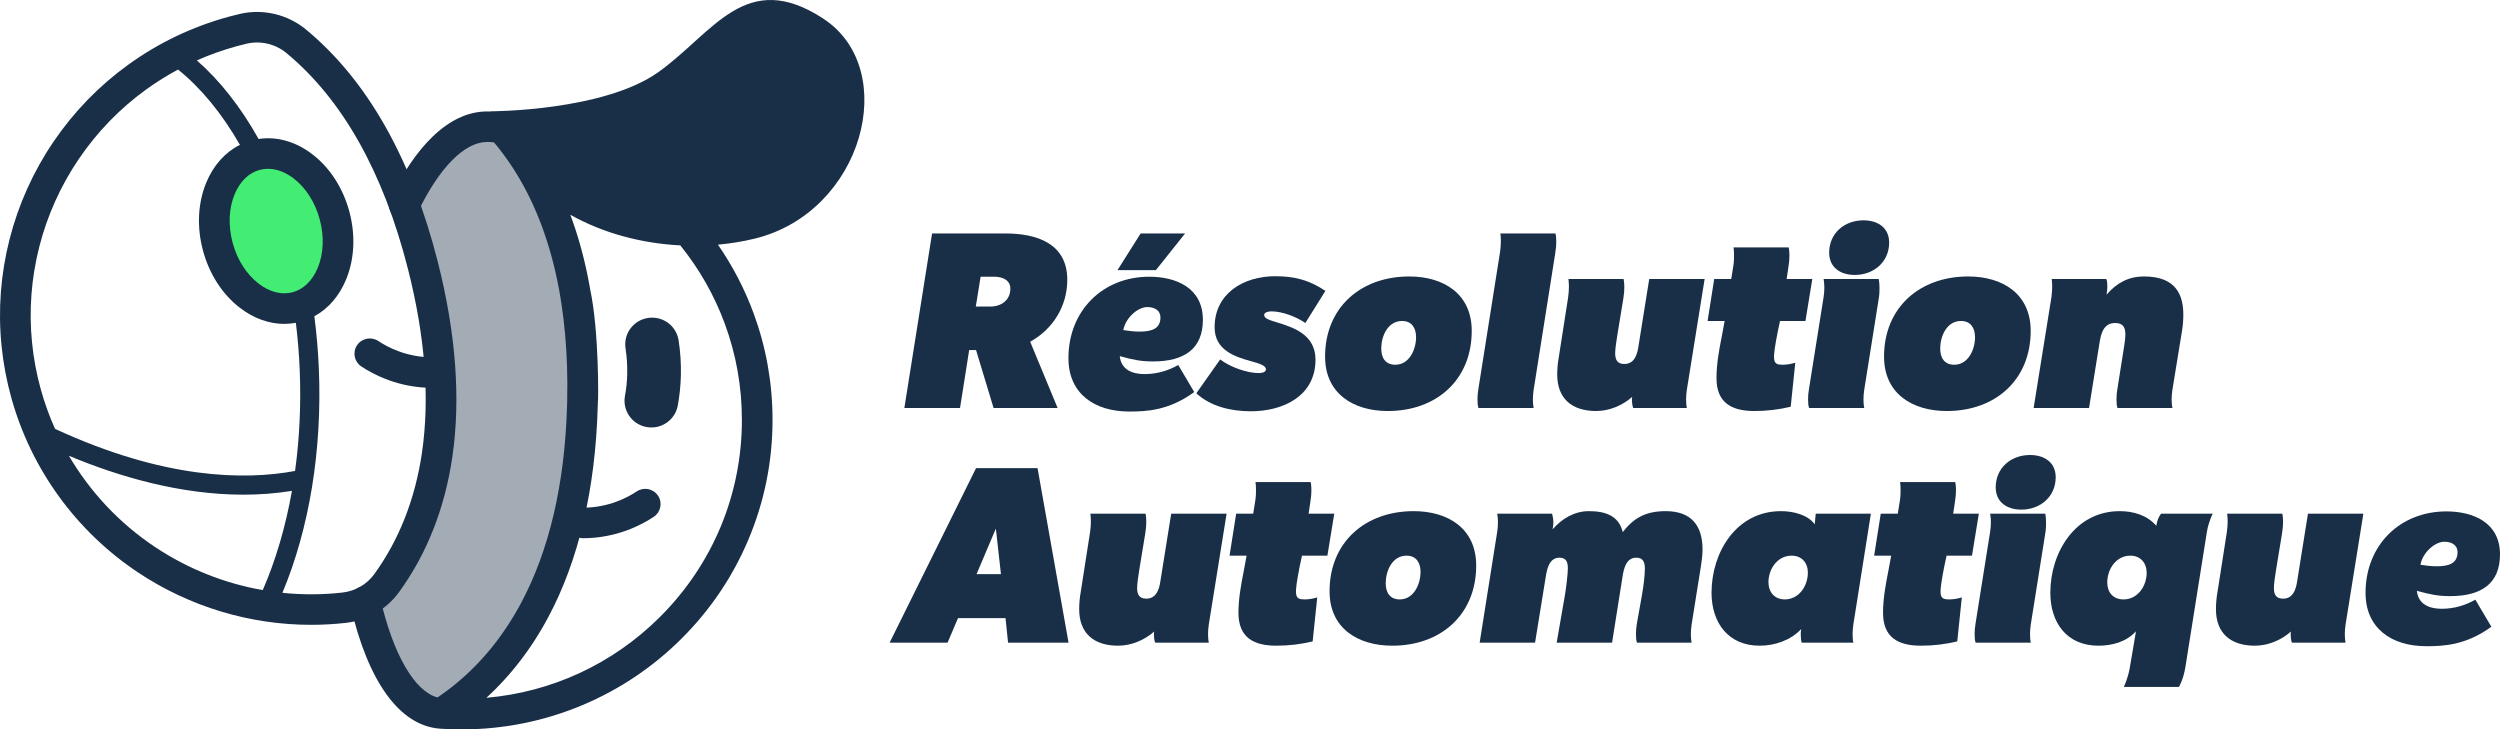 <svg width="425" height="124" viewBox="0 0 425 124" fill="none" xmlns="http://www.w3.org/2000/svg">
<path d="M170.939 39.69C176.21 39.69 181.438 41.367 181.438 47.558C181.438 52.03 179.019 55.943 175.13 58.092L179.796 69.358H168.908L165.927 59.511H164.76L163.205 69.358H153.742L158.452 39.69H170.939ZM168.346 52.116C170.204 52.116 171.76 51.041 171.76 49.063C171.76 47.558 170.334 47.042 169.038 47.042H166.705L165.884 52.116H168.346Z" fill="#192F48"/>
<path d="M193.905 39.69H201.466L196.497 45.924H189.973L193.905 39.69ZM203.022 66.649C198.658 69.831 194.812 69.96 191.961 69.96C186.084 69.96 181.634 66.95 181.634 60.887C181.634 52.761 187.51 47.042 195.374 47.042C199.997 47.042 204.491 48.977 204.491 54.352C204.491 59.296 201.337 61.446 196.022 61.446C193.991 61.446 192.695 61.188 190.362 60.543V60.586C190.621 62.822 192.436 63.596 194.596 63.596C196.757 63.596 198.744 62.951 200.3 62.048L203.022 66.649ZM190.967 56.114C191.745 56.243 192.738 56.373 193.732 56.373C195.849 56.373 197.275 55.856 197.275 53.965C197.275 52.804 196.325 52.202 195.028 52.202C193.386 52.202 191.312 54.094 190.967 56.114Z" fill="#192F48"/>
<path d="M207.433 61.102C209.031 62.349 211.926 63.424 214 63.424C214.389 63.424 215.21 63.338 215.21 62.779C215.21 62.134 214.086 61.79 212.661 61.403C210.068 60.672 206.482 59.597 206.482 55.642C206.482 49.88 211.408 46.956 216.765 46.956C220.049 46.956 222.555 47.601 225.32 49.45L221.907 54.911C220.438 53.879 218.018 52.933 216.16 52.933C215.772 52.933 214.907 53.019 214.907 53.578C214.907 54.137 215.858 54.438 217.154 54.825C219.747 55.642 223.635 56.803 223.635 61.145C223.635 67.294 218.191 69.916 212.661 69.916C209.334 69.916 205.877 69.143 203.371 66.864L207.433 61.102Z" fill="#192F48"/>
<path d="M235.937 69.874C230.06 69.874 225.264 66.907 225.264 60.629C225.264 52.245 231.357 46.999 239.566 46.999C245.442 46.999 250.195 49.966 250.195 56.243C250.195 64.628 244.146 69.874 235.937 69.874ZM237.19 62.005C239.609 62.005 240.733 59.382 240.733 57.318C240.733 55.77 239.998 54.567 238.356 54.567C235.893 54.567 234.813 57.189 234.813 59.253C234.813 60.801 235.504 62.005 237.19 62.005Z" fill="#192F48"/>
<path d="M251.344 69.358C251.214 69.014 251.171 68.541 251.171 67.853C251.171 67.337 251.214 66.735 251.344 66.004L255.016 42.785C255.103 42.141 255.146 41.539 255.146 41.023C255.146 40.206 255.059 39.69 255.059 39.69H264.435C264.435 39.69 264.565 40.163 264.565 41.109C264.565 41.625 264.522 42.27 264.392 43.044L260.72 66.262C260.633 66.864 260.59 67.423 260.59 67.853C260.59 68.799 260.72 69.358 260.72 69.358H251.344Z" fill="#192F48"/>
<path d="M277.647 69.358C277.647 69.358 277.431 68.928 277.431 67.939C277.431 67.81 277.431 67.681 277.475 67.466C275.833 68.928 273.586 69.874 271.339 69.874C267.191 69.874 264.728 67.724 264.728 63.682C264.728 62.693 264.815 61.704 264.988 60.758L266.586 50.525C266.673 49.88 266.716 49.278 266.716 48.762C266.716 47.945 266.63 47.429 266.63 47.429H276.006C276.006 47.429 276.135 47.902 276.135 48.848C276.135 49.364 276.092 50.009 275.962 50.783L274.925 57.103C274.753 58.178 274.58 59.382 274.58 60.07C274.58 61.188 274.969 61.876 276.135 61.876C277.777 61.876 278.296 60.414 278.512 59.038L280.369 47.429H289.789L286.764 66.262C286.678 66.864 286.635 67.423 286.635 67.853C286.635 68.799 286.764 69.358 286.764 69.358H277.647Z" fill="#192F48"/>
<path d="M304.42 69.143C302.476 69.615 300.445 69.874 298.241 69.874C294.353 69.874 291.804 68.455 291.804 64.284C291.804 61.919 292.236 59.511 292.711 57.146L293.186 54.567H290.291L291.415 47.429H294.31L294.655 45.279C294.785 44.505 294.785 43.903 294.785 43.387C294.785 42.571 294.698 42.054 294.698 42.054H304.074C304.074 42.054 304.204 42.528 304.204 43.473C304.204 43.989 304.161 44.634 304.031 45.408L303.729 47.429H308.093L306.926 54.567H302.605L302.217 56.373C301.266 61.36 301.266 62.005 303.037 62.005C303.772 62.005 304.507 61.876 305.198 61.661L304.42 69.143Z" fill="#192F48"/>
<path d="M315.322 46.741C312.903 46.741 310.958 45.494 310.958 42.958C310.958 39.647 313.551 37.454 316.791 37.454C319.168 37.454 321.155 38.658 321.155 41.238C321.155 44.548 318.52 46.741 315.322 46.741ZM307.545 69.358C307.415 69.014 307.372 68.541 307.372 67.853C307.372 67.337 307.415 66.735 307.545 66.004L310.008 50.525C310.094 49.923 310.137 49.407 310.137 48.934C310.137 48.031 310.008 47.429 310.008 47.429H319.384C319.384 47.429 319.513 47.988 319.513 48.977C319.513 49.45 319.513 50.052 319.384 50.783L316.921 66.262C316.834 66.864 316.791 67.423 316.791 67.853C316.791 68.799 316.921 69.358 316.921 69.358H307.545Z" fill="#192F48"/>
<path d="M330.959 69.874C325.083 69.874 320.287 66.907 320.287 60.629C320.287 52.245 326.379 46.999 334.588 46.999C340.464 46.999 345.217 49.966 345.217 56.243C345.217 64.628 339.168 69.874 330.959 69.874ZM332.212 62.005C334.631 62.005 335.755 59.382 335.755 57.318C335.755 55.77 335.02 54.567 333.378 54.567C330.916 54.567 329.835 57.189 329.835 59.253C329.835 60.801 330.527 62.005 332.212 62.005Z" fill="#192F48"/>
<path d="M348.742 50.525C348.829 49.923 348.872 49.278 348.872 48.762C348.872 47.945 348.786 47.429 348.786 47.429H358.075C358.205 47.773 358.248 48.16 358.248 48.633C358.248 49.106 358.205 49.622 358.118 50.095C359.803 48.117 361.834 46.999 364.47 46.999C368.92 46.999 371.167 49.063 371.167 53.492C371.167 54.481 371.081 55.47 370.908 56.459L369.309 66.262C369.223 66.864 369.179 67.423 369.179 67.853C369.179 68.799 369.309 69.358 369.309 69.358H359.976C359.847 69.014 359.803 68.541 359.803 67.853C359.803 67.337 359.847 66.735 359.976 66.004L361.143 58.608C361.229 58.006 361.316 57.404 361.316 56.846C361.316 55.642 360.884 54.911 359.587 54.911C357.47 54.911 357.125 56.931 356.865 58.608L355.137 69.358H345.718L348.742 50.525Z" fill="#192F48"/>
<path d="M165.927 79.585H176.383L181.654 109.253H171.371L170.939 105.083H162.859L161.088 109.253H151.236L165.927 79.585ZM170.161 97.601L169.297 89.862L166.013 97.601H170.161Z" fill="#192F48"/>
<path d="M196.381 109.253C196.381 109.253 196.165 108.823 196.165 107.834C196.165 107.705 196.165 107.576 196.208 107.361C194.566 108.823 192.319 109.769 190.072 109.769C185.924 109.769 183.462 107.619 183.462 103.578C183.462 102.589 183.548 101.6 183.721 100.654L185.319 90.421C185.406 89.776 185.449 89.174 185.449 88.658C185.449 87.841 185.363 87.325 185.363 87.325H194.739C194.739 87.325 194.868 87.798 194.868 88.744C194.868 89.26 194.825 89.905 194.695 90.679L193.658 96.999C193.486 98.074 193.313 99.278 193.313 99.966C193.313 101.084 193.702 101.772 194.868 101.772C196.51 101.772 197.029 100.31 197.245 98.934L199.103 87.325H208.522L205.497 106.157C205.411 106.759 205.368 107.318 205.368 107.748C205.368 108.694 205.497 109.253 205.497 109.253H196.381Z" fill="#192F48"/>
<path d="M223.153 109.038C221.209 109.511 219.178 109.769 216.975 109.769C213.086 109.769 210.537 108.35 210.537 104.18C210.537 101.815 210.969 99.407 211.444 97.042L211.919 94.462H209.024L210.148 87.325H213.043L213.388 85.175C213.518 84.401 213.518 83.799 213.518 83.283C213.518 82.466 213.432 81.95 213.432 81.95H222.808C222.808 81.95 222.937 82.423 222.937 83.369C222.937 83.885 222.894 84.53 222.764 85.304L222.462 87.325H226.826L225.659 94.462H221.339L220.95 96.268C219.999 101.256 219.999 101.901 221.771 101.901C222.505 101.901 223.24 101.772 223.931 101.557L223.153 109.038Z" fill="#192F48"/>
<path d="M236.696 109.769C230.82 109.769 226.024 106.802 226.024 100.525C226.024 92.14 232.116 86.895 240.325 86.895C246.202 86.895 250.954 89.862 250.954 96.139C250.954 104.524 244.905 109.769 236.696 109.769ZM237.949 101.901C240.369 101.901 241.492 99.278 241.492 97.214C241.492 95.666 240.757 94.462 239.116 94.462C236.653 94.462 235.573 97.085 235.573 99.149C235.573 100.697 236.264 101.901 237.949 101.901Z" fill="#192F48"/>
<path d="M254.523 90.421C254.609 89.862 254.652 89.303 254.652 88.83C254.652 87.927 254.523 87.325 254.523 87.325H263.856C263.985 87.798 264.072 88.314 264.072 88.83C264.072 89.174 264.028 89.604 263.942 89.991C265.497 88.185 267.658 86.895 270.077 86.895C272.799 86.895 275.176 87.583 275.867 90.464C277.811 87.927 279.929 86.895 283.169 86.895C287.447 86.895 289.434 89.26 289.434 93.43C289.434 94.333 289.305 95.236 289.175 96.139L287.576 106.157C287.49 106.759 287.447 107.318 287.447 107.748C287.447 108.694 287.576 109.253 287.576 109.253H278.287C278.157 108.909 278.114 108.436 278.114 107.748C278.114 107.232 278.157 106.63 278.287 105.899L279.064 101.557C279.41 99.665 279.626 97.859 279.626 96.612C279.626 95.58 279.324 94.806 278.157 94.806C276.429 94.806 276.04 96.698 275.824 98.074L274.052 109.253H264.633L266.059 101.041C266.275 99.665 266.534 97.558 266.534 96.612C266.534 95.58 266.275 94.806 265.109 94.806C263.38 94.806 262.991 96.698 262.775 98.074L260.961 109.253H251.541L254.523 90.421Z" fill="#192F48"/>
<path d="M306.299 109.253C306.169 108.909 306.126 108.436 306.126 107.748C306.126 107.447 306.169 107.146 306.213 106.931C304.398 108.866 301.719 109.769 299.127 109.769C293.769 109.769 290.96 105.813 290.96 100.783C290.96 93.86 295.195 86.895 302.756 86.895C304.743 86.895 307.293 87.454 308.503 89.131L308.675 87.325H318.051L315.07 106.157C314.984 106.759 314.94 107.318 314.94 107.748C314.94 108.694 315.07 109.253 315.07 109.253H306.299ZM303.404 101.901C305.824 101.901 307.336 99.622 307.336 97.343C307.336 95.666 306.299 94.462 304.571 94.462C302.151 94.462 300.639 96.741 300.639 98.977C300.639 100.654 301.676 101.901 303.404 101.901Z" fill="#192F48"/>
<path d="M332.733 109.038C330.788 109.511 328.758 109.769 326.554 109.769C322.665 109.769 320.116 108.35 320.116 104.18C320.116 101.815 320.548 99.407 321.024 97.042L321.499 94.462H318.604L319.727 87.325H322.622L322.968 85.175C323.097 84.401 323.097 83.799 323.097 83.283C323.097 82.466 323.011 81.95 323.011 81.95H332.387C332.387 81.95 332.517 82.423 332.517 83.369C332.517 83.885 332.473 84.53 332.344 85.304L332.041 87.325H336.405L335.239 94.462H330.918L330.529 96.268C329.579 101.256 329.579 101.901 331.35 101.901C332.085 101.901 332.819 101.772 333.51 101.557L332.733 109.038Z" fill="#192F48"/>
<path d="M343.635 86.637C341.215 86.637 339.271 85.39 339.271 82.853C339.271 79.542 341.863 77.35 345.104 77.35C347.48 77.35 349.468 78.553 349.468 81.133C349.468 84.444 346.832 86.637 343.635 86.637ZM335.857 109.253C335.728 108.909 335.685 108.436 335.685 107.748C335.685 107.232 335.728 106.63 335.857 105.899L338.32 90.421C338.407 89.819 338.45 89.303 338.45 88.83C338.45 87.927 338.32 87.325 338.32 87.325H347.696C347.696 87.325 347.826 87.884 347.826 88.873C347.826 89.346 347.826 89.948 347.696 90.679L345.233 106.157C345.147 106.759 345.104 107.318 345.104 107.748C345.104 108.694 345.233 109.253 345.233 109.253H335.857Z" fill="#192F48"/>
<path d="M361.043 116.778C361.043 116.778 361.691 115.488 362.037 113.682L363.117 107.318C361.475 109.124 359.055 109.769 356.722 109.769C351.365 109.769 348.556 105.856 348.556 100.783C348.556 93.903 352.79 86.895 360.352 86.895C362.685 86.895 365.018 87.583 366.574 89.389C366.79 88.056 367.222 87.54 367.394 87.325H376.166C376.166 87.325 375.474 88.615 375.172 90.421L371.499 113.51C371.153 115.574 370.419 116.778 370.419 116.778H361.043ZM361 101.901C363.419 101.901 364.932 99.622 364.932 97.386C364.932 95.709 363.895 94.462 362.166 94.462C359.747 94.462 358.234 96.741 358.234 99.02C358.234 100.697 359.228 101.901 361 101.901Z" fill="#192F48"/>
<path d="M389.632 109.253C389.632 109.253 389.416 108.823 389.416 107.834C389.416 107.705 389.416 107.576 389.459 107.361C387.817 108.823 385.571 109.769 383.324 109.769C379.176 109.769 376.713 107.619 376.713 103.578C376.713 102.589 376.799 101.6 376.972 100.654L378.571 90.421C378.657 89.776 378.701 89.174 378.701 88.658C378.701 87.841 378.614 87.325 378.614 87.325H387.99C387.99 87.325 388.12 87.798 388.12 88.744C388.12 89.26 388.077 89.905 387.947 90.679L386.91 96.999C386.737 98.074 386.564 99.278 386.564 99.966C386.564 101.084 386.953 101.772 388.12 101.772C389.762 101.772 390.28 100.31 390.496 98.934L392.354 87.325H401.773L398.749 106.157C398.662 106.759 398.619 107.318 398.619 107.748C398.619 108.694 398.749 109.253 398.749 109.253H389.632Z" fill="#192F48"/>
<path d="M423.531 106.544C419.167 109.726 415.321 109.855 412.47 109.855C406.594 109.855 402.143 106.845 402.143 100.783C402.143 92.656 408.019 86.938 415.883 86.938C420.506 86.938 425 88.873 425 94.247C425 99.192 421.846 101.342 416.531 101.342C414.501 101.342 413.204 101.084 410.871 100.439V100.482C411.13 102.718 412.945 103.492 415.105 103.492C417.266 103.492 419.253 102.847 420.809 101.944L423.531 106.544ZM411.476 96.01C412.254 96.139 413.248 96.268 414.241 96.268C416.358 96.268 417.784 95.752 417.784 93.86C417.784 92.699 416.834 92.097 415.538 92.097C413.896 92.097 411.822 93.989 411.476 96.01Z" fill="#192F48"/>
<path d="M82.702 22.166C74.735 22.356 70.97 30.261 70.083 34.19C71.857 36.748 75.404 46.768 75.404 66.387C75.404 86.006 66.992 97.45 62.785 100.72C64.28 107.233 68.897 120.259 75.404 120.259C83.538 120.259 94.181 95.815 97.602 76.987C101.023 58.16 92.661 21.929 82.702 22.166Z" fill="#192F48" fill-opacity="0.4"/>
<ellipse cx="9.2" cy="12.076" rx="9.2" ry="12.076" transform="matrix(0.967 -0.253 0.255 0.967 35.534 29.675)" fill="#43EC72"/>
<path d="M139.987 3.183C126.8 -5.455 121.332 5.502 111.989 12.215C102.645 18.927 83.381 18.923 83.381 18.923C83.384 18.934 83.386 18.944 83.388 18.956C83.132 18.947 82.875 18.943 82.616 18.948C79.475 19.005 76.409 20.458 73.503 23.269C70.928 25.759 68.532 29.269 66.384 33.7C65.758 34.991 66.303 36.541 67.599 37.164C68.896 37.787 70.454 37.245 71.08 35.955C74.688 28.512 78.927 24.206 82.709 24.137C83.141 24.129 83.565 24.152 83.975 24.204C84.087 24.337 84.196 24.472 84.306 24.605C84.368 24.682 84.432 24.757 84.495 24.834C84.669 25.048 84.842 25.265 85.011 25.484C85.087 25.58 85.16 25.678 85.234 25.776C85.329 25.9 85.426 26.025 85.52 26.151C85.603 26.262 85.684 26.375 85.767 26.488C85.851 26.602 85.936 26.715 86.018 26.831C86.103 26.949 86.185 27.068 86.268 27.186C86.346 27.298 86.426 27.409 86.504 27.522C86.588 27.644 86.67 27.766 86.752 27.89C86.828 28.002 86.904 28.114 86.979 28.227C87.061 28.351 87.142 28.476 87.223 28.602C87.296 28.716 87.37 28.829 87.443 28.943C87.524 29.069 87.602 29.197 87.681 29.325C87.753 29.44 87.825 29.554 87.895 29.671C87.974 29.799 88.05 29.929 88.127 30.059C88.198 30.176 88.267 30.293 88.336 30.411C88.412 30.542 88.487 30.673 88.563 30.805C88.631 30.924 88.7 31.043 88.766 31.163C88.841 31.296 88.914 31.429 88.987 31.564C89.053 31.685 89.12 31.807 89.185 31.927C89.257 32.062 89.328 32.197 89.399 32.334C89.464 32.457 89.528 32.58 89.592 32.705C89.662 32.841 89.73 32.977 89.799 33.115C89.862 33.241 89.925 33.366 89.987 33.494C90.055 33.631 90.121 33.77 90.188 33.909C90.249 34.037 90.31 34.164 90.371 34.294C90.437 34.433 90.502 34.573 90.566 34.713C90.626 34.844 90.686 34.975 90.744 35.106C90.807 35.247 90.87 35.388 90.931 35.529C90.99 35.663 91.047 35.797 91.106 35.932C91.165 36.073 91.227 36.216 91.285 36.359C91.343 36.495 91.399 36.631 91.455 36.769C91.514 36.911 91.571 37.054 91.628 37.198C91.684 37.338 91.739 37.478 91.794 37.618C91.85 37.761 91.905 37.905 91.96 38.049C92.014 38.192 92.067 38.335 92.12 38.479C92.174 38.623 92.227 38.768 92.279 38.913C92.331 39.059 92.383 39.204 92.434 39.351C92.485 39.496 92.536 39.641 92.587 39.788C92.638 39.936 92.687 40.085 92.738 40.236C92.786 40.381 92.836 40.528 92.883 40.674C92.932 40.826 92.981 40.98 93.03 41.133C93.076 41.279 93.123 41.424 93.168 41.571C93.217 41.728 93.263 41.885 93.312 42.042C93.355 42.187 93.399 42.333 93.442 42.479C93.489 42.64 93.535 42.801 93.58 42.963C93.622 43.108 93.662 43.254 93.703 43.399C93.749 43.564 93.793 43.731 93.837 43.897C93.876 44.041 93.915 44.185 93.953 44.331C93.998 44.501 94.041 44.672 94.084 44.843C94.12 44.987 94.157 45.13 94.192 45.274C94.235 45.45 94.277 45.627 94.318 45.805C94.352 45.946 94.386 46.086 94.419 46.229C94.462 46.414 94.502 46.6 94.543 46.787C94.573 46.923 94.604 47.058 94.633 47.194C94.674 47.392 94.715 47.59 94.757 47.789C94.783 47.917 94.81 48.044 94.836 48.173C94.88 48.393 94.922 48.617 94.965 48.838C94.986 48.946 95.007 49.053 95.028 49.16C95.089 49.491 95.149 49.825 95.206 50.159C95.298 50.691 95.384 51.23 95.465 51.772C95.966 55.104 96.279 58.637 96.397 62.302C96.458 64.207 96.466 66.198 96.42 68.221C96.415 68.453 96.409 68.684 96.402 68.914C96.023 82.228 93.386 93.541 88.566 102.54C88.451 102.754 88.335 102.967 88.219 103.177C88.18 103.247 88.141 103.316 88.101 103.386C88.023 103.526 87.944 103.667 87.864 103.808C87.817 103.891 87.769 103.971 87.721 104.054C87.648 104.18 87.575 104.306 87.502 104.43C87.451 104.517 87.399 104.603 87.346 104.689C87.275 104.808 87.204 104.926 87.131 105.044C87.078 105.132 87.023 105.219 86.968 105.308C86.898 105.422 86.826 105.536 86.754 105.65C86.698 105.74 86.641 105.827 86.585 105.915C86.513 106.026 86.443 106.137 86.371 106.247C86.314 106.335 86.255 106.423 86.196 106.512C86.125 106.621 86.053 106.728 85.98 106.836C85.92 106.924 85.86 107.013 85.8 107.099C85.727 107.206 85.655 107.312 85.581 107.417C85.52 107.504 85.458 107.591 85.397 107.678C85.323 107.783 85.25 107.887 85.175 107.991C85.113 108.078 85.052 108.163 84.989 108.249C84.913 108.352 84.839 108.454 84.763 108.557C84.701 108.642 84.637 108.727 84.573 108.811C84.496 108.912 84.421 109.013 84.344 109.115C84.28 109.198 84.216 109.282 84.151 109.365C84.072 109.465 83.994 109.565 83.916 109.665C83.851 109.746 83.787 109.828 83.722 109.91C83.642 110.01 83.562 110.108 83.482 110.206C83.416 110.286 83.351 110.367 83.285 110.446C83.204 110.544 83.122 110.642 83.04 110.74C82.973 110.818 82.908 110.897 82.841 110.975C82.758 111.073 82.675 111.17 82.59 111.267C82.523 111.344 82.457 111.42 82.39 111.496C82.304 111.593 82.218 111.69 82.131 111.786C82.064 111.86 81.999 111.934 81.933 112.007C81.844 112.104 81.754 112.201 81.665 112.297C81.6 112.369 81.535 112.439 81.469 112.509C81.376 112.608 81.282 112.705 81.189 112.802C81.126 112.87 81.062 112.936 80.998 113.003C80.899 113.106 80.8 113.206 80.699 113.307C80.639 113.368 80.579 113.429 80.519 113.489C80.411 113.598 80.302 113.704 80.192 113.812C80.14 113.864 80.088 113.915 80.034 113.967C79.899 114.1 79.76 114.229 79.624 114.359C79.596 114.385 79.57 114.411 79.543 114.436C79.376 114.591 79.209 114.746 79.041 114.899C79.016 114.922 78.99 114.944 78.964 114.968C78.822 115.096 78.678 115.225 78.535 115.351C78.481 115.397 78.427 115.444 78.373 115.491C78.257 115.592 78.14 115.693 78.022 115.793C77.957 115.848 77.892 115.902 77.827 115.957C77.719 116.047 77.612 116.138 77.503 116.228C77.433 116.286 77.361 116.343 77.29 116.402C77.185 116.486 77.082 116.57 76.978 116.653C76.902 116.713 76.827 116.771 76.752 116.831C76.651 116.912 76.549 116.991 76.446 117.07C76.368 117.13 76.289 117.189 76.211 117.249C76.109 117.325 76.009 117.403 75.906 117.479C75.826 117.538 75.746 117.597 75.665 117.656C75.563 117.73 75.463 117.806 75.36 117.878C75.278 117.938 75.195 117.996 75.113 118.055C75.012 118.127 74.91 118.199 74.808 118.27C74.725 118.328 74.641 118.386 74.556 118.443C74.496 118.484 74.437 118.524 74.375 118.566C70.484 117.542 66.806 111.21 64.634 101.664C64.316 100.267 62.918 99.389 61.515 99.706C60.111 100.023 59.229 101.412 59.547 102.81C62.519 115.872 67.925 123.353 74.766 123.874C74.778 123.874 74.791 123.874 74.803 123.877C74.871 123.882 74.937 123.886 75.01 123.89C76.141 123.962 77.295 124 78.442 124C85.581 124 92.507 122.609 99.029 119.863C105.327 117.213 110.983 113.42 115.84 108.588C120.697 103.756 124.51 98.128 127.174 91.861C129.933 85.372 131.331 78.48 131.331 71.375C131.331 65.142 130.246 59.04 128.106 53.24C126.582 49.109 124.552 45.209 122.052 41.594C124.145 41.405 126.217 41.07 128.239 40.582C146.743 36.122 153.167 11.823 139.981 3.186L139.987 3.183ZM126.123 71.373C126.123 84.045 121.164 95.956 112.16 104.916C104.16 112.874 93.819 117.656 82.682 118.624C82.724 118.585 82.766 118.545 82.808 118.506C82.984 118.344 83.158 118.181 83.333 118.016C83.401 117.952 83.467 117.887 83.535 117.824C83.75 117.616 83.965 117.408 84.177 117.197C84.188 117.185 84.2 117.174 84.212 117.162C84.436 116.939 84.656 116.712 84.877 116.482C84.938 116.418 84.998 116.355 85.059 116.29C85.228 116.114 85.393 115.936 85.559 115.758C85.618 115.694 85.676 115.632 85.734 115.569C85.949 115.334 86.161 115.096 86.372 114.856C86.391 114.835 86.409 114.813 86.428 114.791C86.62 114.572 86.811 114.35 87 114.126C87.058 114.056 87.118 113.984 87.177 113.914C87.337 113.722 87.495 113.529 87.653 113.334C87.702 113.273 87.752 113.214 87.8 113.153C88.001 112.902 88.199 112.649 88.396 112.395C88.431 112.349 88.466 112.303 88.5 112.257C88.663 112.044 88.825 111.83 88.984 111.614C89.04 111.537 89.096 111.461 89.152 111.384C89.308 111.172 89.461 110.958 89.614 110.743C89.652 110.69 89.691 110.637 89.729 110.582C89.915 110.316 90.099 110.049 90.281 109.779C90.325 109.715 90.368 109.65 90.409 109.587C90.551 109.374 90.692 109.16 90.833 108.943C90.885 108.862 90.939 108.781 90.991 108.699C91.145 108.458 91.299 108.215 91.45 107.97C91.473 107.932 91.497 107.895 91.52 107.857C91.692 107.577 91.863 107.293 92.031 107.007C92.077 106.929 92.121 106.852 92.167 106.775C92.295 106.557 92.421 106.337 92.545 106.116C92.593 106.032 92.64 105.947 92.687 105.863C92.85 105.571 93.012 105.278 93.171 104.982C98.374 95.27 101.216 83.184 101.618 69.061C101.623 68.865 101.628 68.669 101.633 68.474C101.74 68.446 101.851 56.329 100.348 49.283C100.277 48.951 100.23 48.617 100.169 48.284C100.151 48.184 100.131 48.084 100.113 47.983C100.067 47.745 100.022 47.506 99.975 47.268C99.954 47.164 99.933 47.061 99.912 46.957C99.856 46.683 99.8 46.409 99.741 46.138C99.73 46.084 99.719 46.029 99.707 45.976C99.637 45.654 99.565 45.332 99.492 45.013C99.471 44.924 99.451 44.835 99.43 44.746C99.375 44.511 99.319 44.278 99.261 44.044C99.235 43.939 99.209 43.834 99.183 43.73C99.123 43.491 99.063 43.254 99.001 43.016C98.98 42.937 98.96 42.857 98.939 42.778C98.857 42.467 98.774 42.16 98.689 41.854C98.668 41.778 98.646 41.705 98.625 41.629C98.559 41.393 98.491 41.158 98.423 40.925C98.393 40.822 98.362 40.718 98.332 40.616C98.267 40.398 98.2 40.181 98.134 39.964C98.105 39.874 98.078 39.782 98.049 39.692C97.955 39.395 97.86 39.098 97.762 38.803C97.746 38.754 97.729 38.706 97.712 38.657C97.629 38.407 97.546 38.16 97.459 37.913C97.425 37.814 97.39 37.717 97.356 37.62C97.285 37.415 97.21 37.21 97.137 37.006C97.102 36.911 97.068 36.815 97.033 36.721C97.006 36.648 96.98 36.575 96.952 36.503C102.43 39.6 108.987 41.379 115.653 41.716C118.893 45.733 121.437 50.207 123.215 55.028C125.144 60.253 126.12 65.753 126.12 71.374L126.123 71.373Z" fill="#192F48"/>
<path d="M74.423 44.503C69.95 26.896 62.408 13.609 52.008 5.009C48.887 2.427 44.661 1.444 40.707 2.379C40.066 2.53 39.419 2.695 38.783 2.87C32.623 4.566 26.903 7.308 21.78 11.016C16.83 14.599 12.573 18.985 9.124 24.049C2.175 34.257 -0.973 46.599 0.263 58.796C0.558 61.75 1.117 64.722 1.924 67.624C5.305 79.78 12.962 90.329 23.485 97.328C32.235 103.147 42.492 106.221 52.89 106.221C54.865 106.221 56.848 106.11 58.824 105.885C62.438 105.475 65.724 103.57 67.836 100.661C72.569 94.144 75.618 86.414 76.897 77.688C78.343 67.822 77.511 56.656 74.423 44.502V44.503ZM13.443 26.96C16.551 22.395 20.389 18.442 24.848 15.214C26.581 13.959 28.389 12.828 30.266 11.823C34.157 14.945 37.742 19.308 40.787 24.626C38.286 25.869 36.296 28.079 35.072 31.022C33.632 34.482 33.43 38.588 34.502 42.584C35.573 46.581 37.803 50.041 40.783 52.328C43.129 54.129 45.73 55.06 48.318 55.06C48.979 55.06 49.64 54.998 50.296 54.876C50.617 57.493 50.836 60.153 50.948 62.814C51.197 68.701 50.923 74.509 50.16 80.064C41.58 81.657 27.891 81.483 9.356 72.905C8.394 70.758 7.587 68.533 6.949 66.242C6.221 63.624 5.717 60.946 5.451 58.282C4.338 47.289 7.175 36.167 13.44 26.963L13.443 26.96ZM54.006 45.554C53.102 47.726 51.587 49.193 49.738 49.684C47.889 50.175 45.841 49.655 43.971 48.218C41.894 46.623 40.321 44.148 39.543 41.246C38.766 38.345 38.89 35.419 39.894 33.007C40.797 30.835 42.312 29.369 44.161 28.877C44.615 28.756 45.081 28.697 45.554 28.697C47.005 28.697 48.518 29.259 49.93 30.342C52.007 31.937 53.579 34.412 54.358 37.314C55.135 40.215 55.011 43.141 54.008 45.553L54.006 45.554ZM11.719 77.486C20.206 81.028 30.649 84.095 41.371 84.095C44.114 84.095 46.877 83.893 49.63 83.448C48.559 89.505 46.892 95.207 44.669 100.316C38.187 99.182 31.949 96.713 26.385 93.012C20.335 88.988 15.337 83.659 11.719 77.486ZM71.737 76.941C70.581 84.831 67.847 91.79 63.61 97.622C62.355 99.352 60.395 100.485 58.233 100.73C54.819 101.118 51.393 101.128 48.009 100.779C52.594 89.84 54.787 76.453 54.205 62.678C54.079 59.687 53.821 56.699 53.44 53.764C55.786 52.495 57.654 50.353 58.824 47.541C60.263 44.08 60.465 39.975 59.393 35.978C58.322 31.982 56.092 28.521 53.113 26.235C50.277 24.058 47.068 23.154 43.961 23.627C40.938 18.215 37.369 13.676 33.465 10.268C35.626 9.311 37.865 8.511 40.173 7.875C40.746 7.717 41.332 7.567 41.911 7.43C42.5 7.291 43.1 7.222 43.697 7.222C45.496 7.222 47.271 7.842 48.674 9.001C58.207 16.884 65.17 29.256 69.366 45.776C72.285 57.267 73.082 67.753 71.735 76.942L71.737 76.941Z" fill="#192F48"/>
<path d="M106.245 67.293C106.467 66.118 106.595 64.882 106.626 63.625C106.662 62.156 106.566 60.68 106.342 59.237C105.954 56.759 107.66 54.437 110.15 54.052C112.641 53.666 114.973 55.364 115.361 57.842C115.67 59.818 115.8 61.838 115.75 63.847C115.707 65.59 115.528 67.313 115.217 68.966C114.83 71.021 113.109 72.491 111.111 72.656C110.712 72.689 110.303 72.67 109.891 72.593C107.413 72.131 105.782 69.757 106.246 67.292L106.245 67.293Z" fill="#192F48"/>
<path d="M99.142 91.498C97.706 91.498 96.539 90.34 96.535 88.91C96.531 87.477 97.695 86.311 99.135 86.308C103.47 86.295 106.7 84.57 108.24 83.544C109.435 82.746 111.056 83.064 111.858 84.255C112.66 85.446 112.34 87.058 111.144 87.856C109.115 89.209 104.857 91.482 99.149 91.499H99.141L99.142 91.498Z" fill="#192F48"/>
<path d="M73.415 65.931H73.407C67.7 65.914 63.443 63.642 61.414 62.288C60.217 61.49 59.898 59.878 60.7 58.687C61.502 57.497 63.121 57.178 64.318 57.976C65.858 59.002 69.089 60.728 73.423 60.74C74.864 60.743 76.027 61.909 76.023 63.343C76.019 64.774 74.852 65.93 73.415 65.93V65.931Z" fill="#192F48"/>
</svg>
